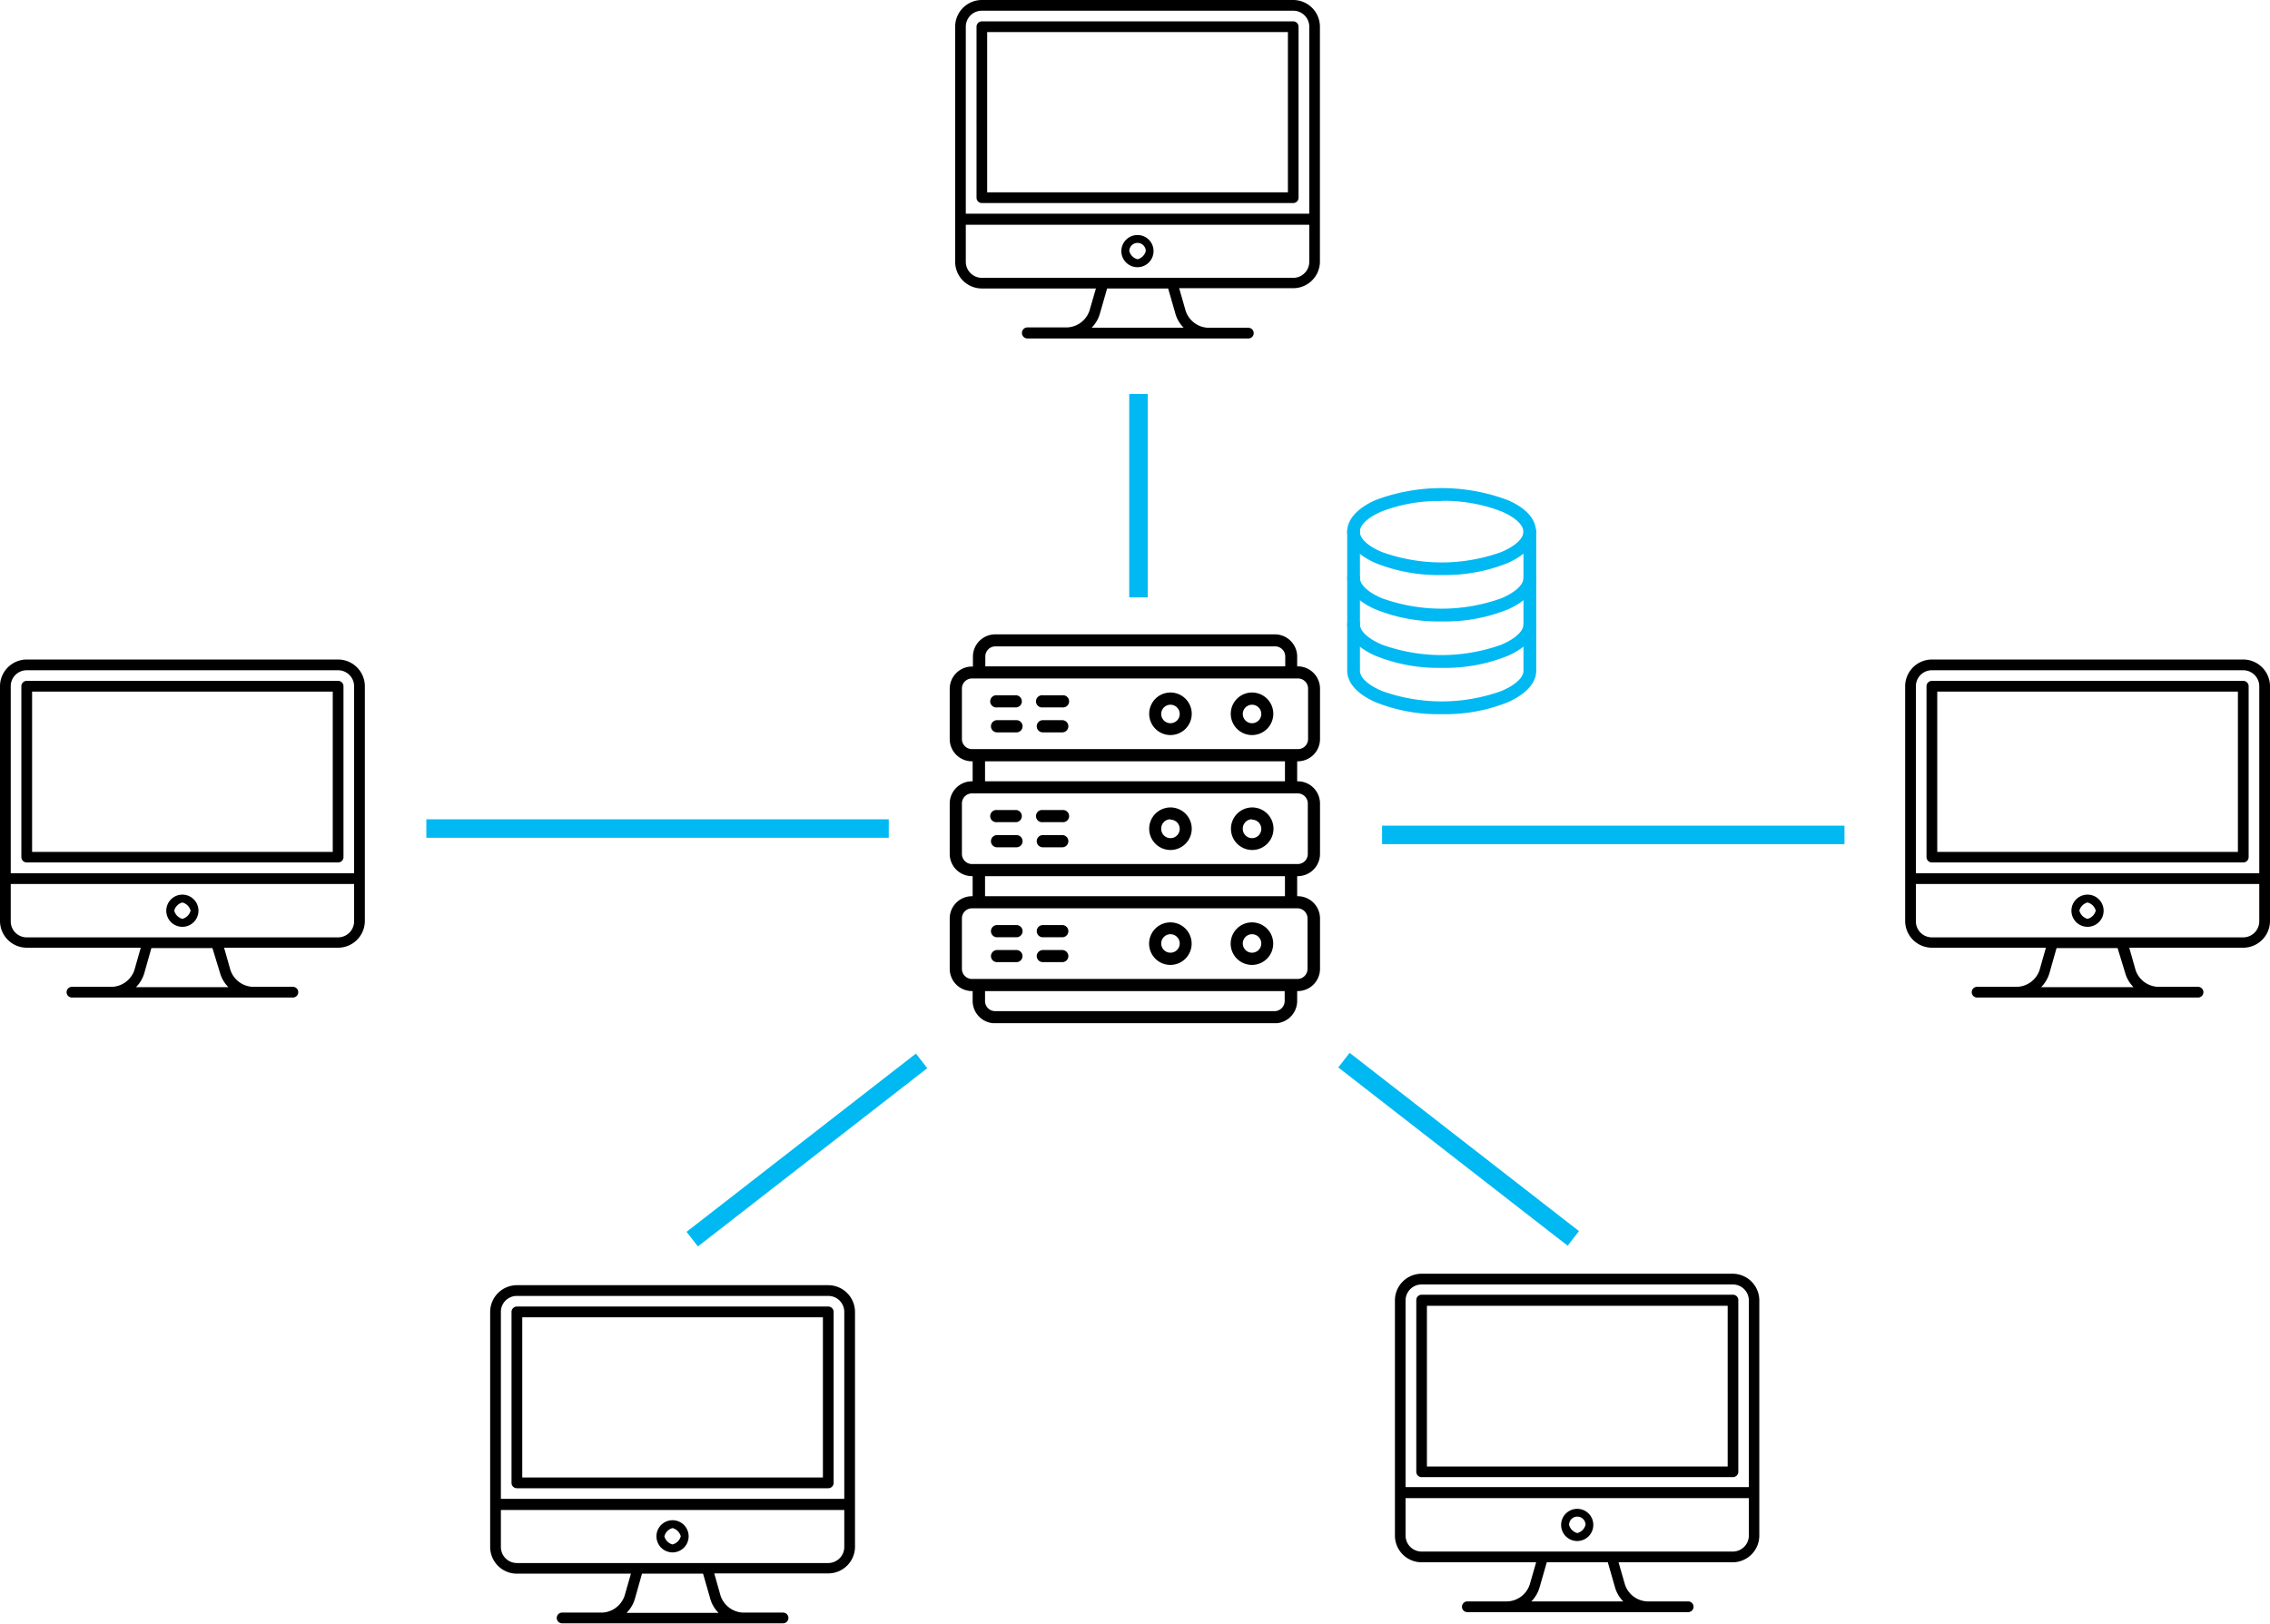 <svg xmlns="http://www.w3.org/2000/svg" viewBox="0 0 245.45 175.6"><defs><style>.a{fill:none;stroke:#00b9f2;stroke-miterlimit:10;stroke-width:2px;}.b{fill:#00b9f2;}</style></defs><path d="M217.28,149.15H183.62a2.89,2.89,0,0,0-2.89,2.89v25.43a2.89,2.89,0,0,0,2.89,2.89H196l-.7,2.43a2.66,2.66,0,0,1-2.39,1.8h-4.35a.58.58,0,0,0,0,1.16h23.88a.58.58,0,0,0,0-1.16H208a2.66,2.66,0,0,1-2.39-1.8l-.7-2.43h12.33a2.89,2.89,0,0,0,2.89-2.89V152A2.89,2.89,0,0,0,217.28,149.15Zm-33.66,1.16h33.66A1.74,1.74,0,0,1,219,152v20.23H181.88V152A1.74,1.74,0,0,1,183.62,150.31Zm20.92,32.8a3.57,3.57,0,0,0,.88,1.48h-9.94a3.57,3.57,0,0,0,.88-1.48l.79-2.75h6.6Zm12.74-3.91H183.62a1.74,1.74,0,0,1-1.74-1.73v-4.05H219v4.05A1.74,1.74,0,0,1,217.28,179.2Z" transform="translate(-29.9 -11.39)"/><path d="M184.19,162.44v-9.82h32.52V170H184.19v-7.52a.58.58,0,0,0-1.15,0v8.09a.58.58,0,0,0,.58.58h33.66a.58.58,0,0,0,.58-.58V152a.58.58,0,0,0-.58-.58H183.62a.58.58,0,0,0-.58.58v10.4" transform="translate(-29.9 -11.39)"/><path d="M200.45,174.58a1.74,1.74,0,1,0,1.73,1.73A1.73,1.73,0,0,0,200.45,174.58Zm0,2.62a1.25,1.25,0,0,1-.89-.89.89.89,0,0,1,1.78,0A1.25,1.25,0,0,1,200.45,177.2Z" transform="translate(-29.9 -11.39)"/><path d="M169.73,11.39H136.07a2.89,2.89,0,0,0-2.89,2.89V39.7a2.89,2.89,0,0,0,2.89,2.89H148.4L147.7,45a2.67,2.67,0,0,1-2.39,1.8H141A.58.58,0,0,0,141,48h23.88a.58.58,0,1,0,0-1.16h-4.35A2.67,2.67,0,0,1,158.1,45l-.7-2.44h12.33a2.89,2.89,0,0,0,2.89-2.89V14.28A2.89,2.89,0,0,0,169.73,11.39Zm-33.66,1.16h33.66a1.73,1.73,0,0,1,1.74,1.73V34.5H134.33V14.28A1.73,1.73,0,0,1,136.07,12.55ZM157,45.34a3.54,3.54,0,0,0,.88,1.49h-9.94a3.54,3.54,0,0,0,.88-1.49l.79-2.75h6.6Zm12.74-3.9H136.07a1.74,1.74,0,0,1-1.74-1.74v-4h37.14v4A1.74,1.74,0,0,1,169.73,41.44Z" transform="translate(-29.9 -11.39)"/><path d="M136.64,24.68V14.86h32.52V32.19H136.64V24.68a.58.58,0,1,0-1.15,0v8.09a.58.58,0,0,0,.58.58h33.66a.58.58,0,0,0,.58-.58V14.28a.58.58,0,0,0-.58-.58H136.07a.58.58,0,0,0-.58.58v10.4" transform="translate(-29.9 -11.39)"/><path d="M152.9,36.81a1.74,1.74,0,1,0,1.73,1.74A1.73,1.73,0,0,0,152.9,36.81Zm0,2.62a1.24,1.24,0,0,1-.89-.88.89.89,0,0,1,1.78,0A1.24,1.24,0,0,1,152.9,39.43Z" transform="translate(-29.9 -11.39)"/><path d="M272.46,82.72H238.79a2.9,2.9,0,0,0-2.89,2.89V111a2.9,2.9,0,0,0,2.89,2.89h12.33l-.69,2.43a2.67,2.67,0,0,1-2.4,1.8h-4.35a.58.58,0,0,0,0,1.16h23.89a.58.58,0,0,0,0-1.16h-4.36a2.67,2.67,0,0,1-2.39-1.8l-.69-2.43h12.33a2.9,2.9,0,0,0,2.89-2.89V85.61A2.9,2.9,0,0,0,272.46,82.72Zm-33.67,1.16h33.67a1.74,1.74,0,0,1,1.73,1.73v20.23H237.06V85.61A1.73,1.73,0,0,1,238.79,83.88Zm20.92,32.8a3.48,3.48,0,0,0,.89,1.48h-10a3.59,3.59,0,0,0,.89-1.48l.78-2.75h6.6Zm12.75-3.91H238.79a1.73,1.73,0,0,1-1.73-1.73V107h37.13V111A1.74,1.74,0,0,1,272.46,112.77Z" transform="translate(-29.9 -11.39)"/><path d="M239.37,96V86.19h32.51v17.34H239.37V96a.58.58,0,0,0-1.16,0v8.09a.58.58,0,0,0,.58.58h33.67a.58.58,0,0,0,.58-.58V85.61a.58.58,0,0,0-.58-.58H238.79a.58.58,0,0,0-.58.58V96" transform="translate(-29.9 -11.39)"/><path d="M255.62,108.15a1.74,1.74,0,1,0,1.74,1.73A1.74,1.74,0,0,0,255.62,108.15Zm0,2.62a1.24,1.24,0,0,1-.88-.89,1.23,1.23,0,0,1,.88-.88,1.24,1.24,0,0,1,.89.88A1.25,1.25,0,0,1,255.62,110.77Z" transform="translate(-29.9 -11.39)"/><path d="M66.46,82.72H32.79a2.9,2.9,0,0,0-2.89,2.89V111a2.9,2.9,0,0,0,2.89,2.89H45.12l-.69,2.43a2.67,2.67,0,0,1-2.4,1.8H37.68a.58.58,0,0,0,0,1.16H61.57a.58.58,0,0,0,0-1.16H57.21a2.67,2.67,0,0,1-2.39-1.8l-.69-2.43H66.46A2.9,2.9,0,0,0,69.35,111V85.61A2.9,2.9,0,0,0,66.46,82.72ZM32.79,83.88H66.46a1.74,1.74,0,0,1,1.73,1.73v20.23H31.06V85.61A1.73,1.73,0,0,1,32.79,83.88Zm20.92,32.8a3.48,3.48,0,0,0,.89,1.48h-10a3.59,3.59,0,0,0,.89-1.48l.78-2.75h6.6Zm12.75-3.91H32.79A1.73,1.73,0,0,1,31.06,111V107H68.19V111A1.74,1.74,0,0,1,66.46,112.77Z" transform="translate(-29.9 -11.39)"/><path d="M33.37,96V86.19H65.88v17.34H33.37V96a.58.58,0,0,0-1.16,0v8.09a.58.58,0,0,0,.58.58H66.46a.58.58,0,0,0,.58-.58V85.61a.58.58,0,0,0-.58-.58H32.79a.58.58,0,0,0-.58.58V96" transform="translate(-29.9 -11.39)"/><path d="M49.62,108.15a1.74,1.74,0,1,0,1.74,1.73A1.74,1.74,0,0,0,49.62,108.15Zm0,2.62a1.24,1.24,0,0,1-.88-.89,1.23,1.23,0,0,1,.88-.88,1.24,1.24,0,0,1,.89.88A1.25,1.25,0,0,1,49.62,110.77Z" transform="translate(-29.9 -11.39)"/><path d="M119.46,150.39H85.79a2.9,2.9,0,0,0-2.89,2.89V178.7a2.89,2.89,0,0,0,2.89,2.89H98.12L97.43,184a2.69,2.69,0,0,1-2.4,1.8H90.68a.58.58,0,0,0,0,1.16h23.89a.58.58,0,0,0,0-1.16h-4.36a2.69,2.69,0,0,1-2.39-1.8l-.69-2.44h12.33a2.89,2.89,0,0,0,2.89-2.89V153.28A2.9,2.9,0,0,0,119.46,150.39Zm-33.67,1.16h33.67a1.73,1.73,0,0,1,1.73,1.73V173.5H84.06V153.28A1.72,1.72,0,0,1,85.79,151.55Zm20.92,32.79a3.46,3.46,0,0,0,.89,1.49H97.65a3.56,3.56,0,0,0,.89-1.49l.78-2.75h6.6Zm12.75-3.9H85.79a1.73,1.73,0,0,1-1.73-1.74v-4h37.13v4A1.74,1.74,0,0,1,119.46,180.44Z" transform="translate(-29.9 -11.39)"/><path d="M86.37,163.68v-9.82h32.51v17.33H86.37v-7.51a.58.58,0,0,0-1.16,0v8.09a.58.58,0,0,0,.58.58h33.67a.58.58,0,0,0,.58-.58V153.28a.58.58,0,0,0-.58-.58H85.79a.58.58,0,0,0-.58.58v10.4" transform="translate(-29.9 -11.39)"/><path d="M102.62,175.81a1.74,1.74,0,1,0,1.74,1.74A1.74,1.74,0,0,0,102.62,175.81Zm0,2.62a1.23,1.23,0,0,1-.88-.88,1.24,1.24,0,0,1,.88-.89,1.25,1.25,0,0,1,.89.89A1.24,1.24,0,0,1,102.62,178.43Z" transform="translate(-29.9 -11.39)"/><path d="M168,122.05a2.42,2.42,0,0,0,2.16-2.4v-1.07h.07a2.41,2.41,0,0,0,2.4-2.41v-5.45a2.41,2.41,0,0,0-2.4-2.4h-.07v-2.17h.07a2.41,2.41,0,0,0,2.4-2.4V98.3a2.41,2.41,0,0,0-2.4-2.41h-.07V93.73h.07a2.41,2.41,0,0,0,2.4-2.41V85.87a2.41,2.41,0,0,0-2.4-2.41h-.07V82.39A2.41,2.41,0,0,0,167.74,80H137.5a2.41,2.41,0,0,0-2.4,2.41v1.07H135a2.41,2.41,0,0,0-2.41,2.41v5.45A2.41,2.41,0,0,0,135,93.73h.07v2.16H135a2.41,2.41,0,0,0-2.41,2.41v5.45a2.41,2.41,0,0,0,2.41,2.4h.07v2.17H135a2.41,2.41,0,0,0-2.41,2.4v5.45a2.41,2.41,0,0,0,2.41,2.41h.07v1.07a2.42,2.42,0,0,0,2.16,2.4m6.49,0H161.5M144,83.46h-7.56V82.39a1.09,1.09,0,0,1,1.09-1.09h30.24a1.09,1.09,0,0,1,1.1,1.09v1.07H144a.66.66,0,0,0,0,1.31h26.25a1.09,1.09,0,0,1,1.09,1.1v5.45a1.09,1.09,0,0,1-1.09,1.09H135a1.09,1.09,0,0,1-1.09-1.09V85.87a1.09,1.09,0,0,1,1.09-1.1H144m-5.4,37.29h3.86m20.38,0h3.87m-17.76-4.79H135a1.09,1.09,0,0,1-1.09-1.1v-5.45a1.09,1.09,0,0,1,1.09-1.09h35.19a1.09,1.09,0,0,1,1.09,1.09h0v5.45a1.09,1.09,0,0,1-1.09,1.1h-21.3a.66.66,0,0,0,0,1.31h19.92v1.07a1.1,1.1,0,0,1-1.1,1.1H137.5a1.09,1.09,0,0,1-1.09-1.1v-1.07h12.51m19.92-10.26H136.41v-2.17h32.43ZM155.91,95.89h-19.5V93.73h32.43v2.16H155.91a.66.66,0,0,0,0,1.31h14.31a1.09,1.09,0,0,1,1.09,1.1v5.45a1.09,1.09,0,0,1-1.09,1.09H135a1.09,1.09,0,0,1-1.09-1.09V98.3A1.09,1.09,0,0,1,135,97.2h20.88" transform="translate(-29.9 -11.39)"/><path d="M137.71,90.6h2.1a.66.66,0,0,0,0-1.32h-2.1a.66.66,0,1,0,0,1.32Z" transform="translate(-29.9 -11.39)"/><path d="M142.66,90.6h2.1a.66.66,0,0,0,0-1.32h-2.1a.66.66,0,1,0,0,1.32Z" transform="translate(-29.9 -11.39)"/><path d="M137.71,87.9h2.1a.66.66,0,0,0,0-1.31h-2.1a.66.66,0,1,0,0,1.31Z" transform="translate(-29.9 -11.39)"/><path d="M142.66,87.9h2.1a.66.66,0,1,0,0-1.31h-2.1a.66.66,0,1,0,0,1.31Z" transform="translate(-29.9 -11.39)"/><path d="M165.28,90.89a2.3,2.3,0,1,0-2.3-2.3A2.3,2.3,0,0,0,165.28,90.89Zm0-3.28a1,1,0,1,1-1,1A1,1,0,0,1,165.28,87.61Z" transform="translate(-29.9 -11.39)"/><path d="M156.46,90.89a2.3,2.3,0,1,0-2.3-2.3A2.3,2.3,0,0,0,156.46,90.89Zm0-3.28a1,1,0,0,1,0,2,1,1,0,1,1,0-2Z" transform="translate(-29.9 -11.39)"/><path d="M139.81,101.71h-2.1a.66.66,0,1,0,0,1.32h2.1a.66.66,0,0,0,0-1.32Z" transform="translate(-29.9 -11.39)"/><path d="M144.76,101.71h-2.1a.66.66,0,1,0,0,1.32h2.1a.66.66,0,1,0,0-1.32Z" transform="translate(-29.9 -11.39)"/><path d="M139.81,99h-2.1a.66.66,0,1,0,0,1.31h2.1a.66.66,0,0,0,0-1.31Z" transform="translate(-29.9 -11.39)"/><path d="M144.76,99h-2.1a.66.66,0,1,0,0,1.31h2.1a.66.66,0,1,0,0-1.31Z" transform="translate(-29.9 -11.39)"/><path d="M165.28,103.32A2.3,2.3,0,1,0,163,101,2.3,2.3,0,0,0,165.28,103.32Zm0-3.28a1,1,0,1,1-1,1A1,1,0,0,1,165.28,100Z" transform="translate(-29.9 -11.39)"/><path d="M156.46,103.32a2.3,2.3,0,1,0-2.3-2.3A2.3,2.3,0,0,0,156.46,103.32Zm0-3.28a1,1,0,1,1-1,1A1,1,0,0,1,156.46,100Z" transform="translate(-29.9 -11.39)"/><path d="M139.81,114.14h-2.1a.67.67,0,0,0-.66.66.66.66,0,0,0,.66.65h2.1a.65.65,0,0,0,.65-.65A.66.66,0,0,0,139.81,114.14Z" transform="translate(-29.9 -11.39)"/><path d="M144.76,114.14h-2.1a.67.67,0,0,0-.66.66.66.66,0,0,0,.66.65h2.1a.66.66,0,0,0,.66-.65A.67.67,0,0,0,144.76,114.14Z" transform="translate(-29.9 -11.39)"/><path d="M139.81,111.44h-2.1a.66.66,0,0,0,0,1.32h2.1a.66.66,0,0,0,0-1.32Z" transform="translate(-29.9 -11.39)"/><path d="M144.76,111.44h-2.1a.66.66,0,0,0,0,1.32h2.1a.66.66,0,0,0,0-1.32Z" transform="translate(-29.9 -11.39)"/><path d="M165.28,111.15a2.3,2.3,0,1,0,2.29,2.3A2.3,2.3,0,0,0,165.28,111.15Zm0,3.28a1,1,0,1,1,1-1A1,1,0,0,1,165.28,114.43Z" transform="translate(-29.9 -11.39)"/><path d="M156.46,111.15a2.3,2.3,0,1,0,2.29,2.3A2.3,2.3,0,0,0,156.46,111.15Zm0,3.28a1,1,0,1,1,1-1A1,1,0,0,1,156.46,114.43Z" transform="translate(-29.9 -11.39)"/><line class="a" x1="149.44" y1="90.3" x2="199.44" y2="90.3"/><line class="a" x1="46.1" y1="89.61" x2="96.1" y2="89.61"/><line class="a" x1="123.1" y1="42.61" x2="123.1" y2="64.61"/><line class="a" x1="99.65" y1="114.74" x2="74.85" y2="134.02"/><line class="a" x1="170.12" y1="133.94" x2="145.32" y2="114.66"/><path class="b" d="M185.78,73.58a18.2,18.2,0,0,1-7.21-1.32c-1.94-.88-3-2.08-3-3.38s1.07-2.5,3-3.38a20.32,20.32,0,0,1,14.41,0c2,.88,3,2.08,3,3.38s-1.07,2.5-3,3.38A18.15,18.15,0,0,1,185.78,73.58Zm0-8a17.16,17.16,0,0,0-6.44,1.11c-1.51.64-2.4,1.46-2.4,2.21s.89,1.57,2.4,2.2a19.07,19.07,0,0,0,12.88,0c1.5-.63,2.4-1.45,2.4-2.2s-.9-1.57-2.4-2.21A17.19,17.19,0,0,0,185.78,65.56Z" transform="translate(-29.9 -11.39)"/><path class="b" d="M185.78,64.36c-5.63,0-10,2-10,4.52s4.41,4.51,10,4.51,10-2,10-4.51S191.4,64.36,185.78,64.36Zm0,8c-5.32,0-9-1.85-9-3.51s3.71-3.51,9-3.51,9,1.85,9,3.51S191.1,72.39,185.78,72.39Z" transform="translate(-29.9 -11.39)"/><path class="b" d="M185.78,78.6a18,18,0,0,1-7.21-1.33c-1.94-.87-3-2.07-3-3.37a.69.69,0,0,1,1.38,0c0,.74.89,1.57,2.4,2.2a19.07,19.07,0,0,0,12.88,0c1.5-.63,2.4-1.46,2.4-2.2a.69.69,0,0,1,1.18-.49.68.68,0,0,1,.2.49c0,1.3-1.07,2.5-3,3.37A18,18,0,0,1,185.78,78.6Z" transform="translate(-29.9 -11.39)"/><path class="b" d="M195.31,73.39a.5.5,0,0,0-.5.51c0,1.66-3.71,3.51-9,3.51s-9-1.85-9-3.51a.51.51,0,1,0-1,0c0,2.53,4.41,4.51,10,4.51s10-2,10-4.51A.5.5,0,0,0,195.31,73.39Z" transform="translate(-29.9 -11.39)"/><path class="b" d="M185.78,83.62a18,18,0,0,1-7.21-1.33c-1.94-.87-3-2.07-3-3.38a.69.69,0,0,1,1.38,0c0,.75.89,1.57,2.4,2.21a19.08,19.08,0,0,0,12.88,0c1.5-.64,2.4-1.46,2.4-2.21a.69.69,0,0,1,.69-.69.67.67,0,0,1,.49.21.67.67,0,0,1,.2.48c0,1.31-1.07,2.51-3,3.38A18,18,0,0,1,185.78,83.62Z" transform="translate(-29.9 -11.39)"/><path class="b" d="M195.31,78.41a.5.5,0,0,0-.5.5c0,1.66-3.71,3.51-9,3.51s-9-1.85-9-3.51a.51.51,0,0,0-1,0c0,2.53,4.41,4.52,10,4.52s10-2,10-4.52A.5.5,0,0,0,195.31,78.41Z" transform="translate(-29.9 -11.39)"/><path class="b" d="M185.78,88.63a18.2,18.2,0,0,1-7.21-1.32c-1.94-.88-3-2.08-3-3.38V68.88a.69.69,0,0,1,1.38,0V83.93c0,.75.89,1.57,2.4,2.2a19.07,19.07,0,0,0,12.88,0c1.5-.63,2.4-1.45,2.4-2.2V68.88a.69.69,0,0,1,1.38,0V83.93c0,1.3-1.07,2.5-3,3.38A18.15,18.15,0,0,1,185.78,88.63Z" transform="translate(-29.9 -11.39)"/><path class="b" d="M195.31,68.38a.5.5,0,0,0-.5.5V83.93c0,1.66-3.71,3.51-9,3.51s-9-1.85-9-3.51V68.88a.51.51,0,0,0-1,0V83.93c0,2.53,4.41,4.51,10,4.51s10-2,10-4.51V68.88A.5.5,0,0,0,195.31,68.38Z" transform="translate(-29.9 -11.39)"/></svg>
